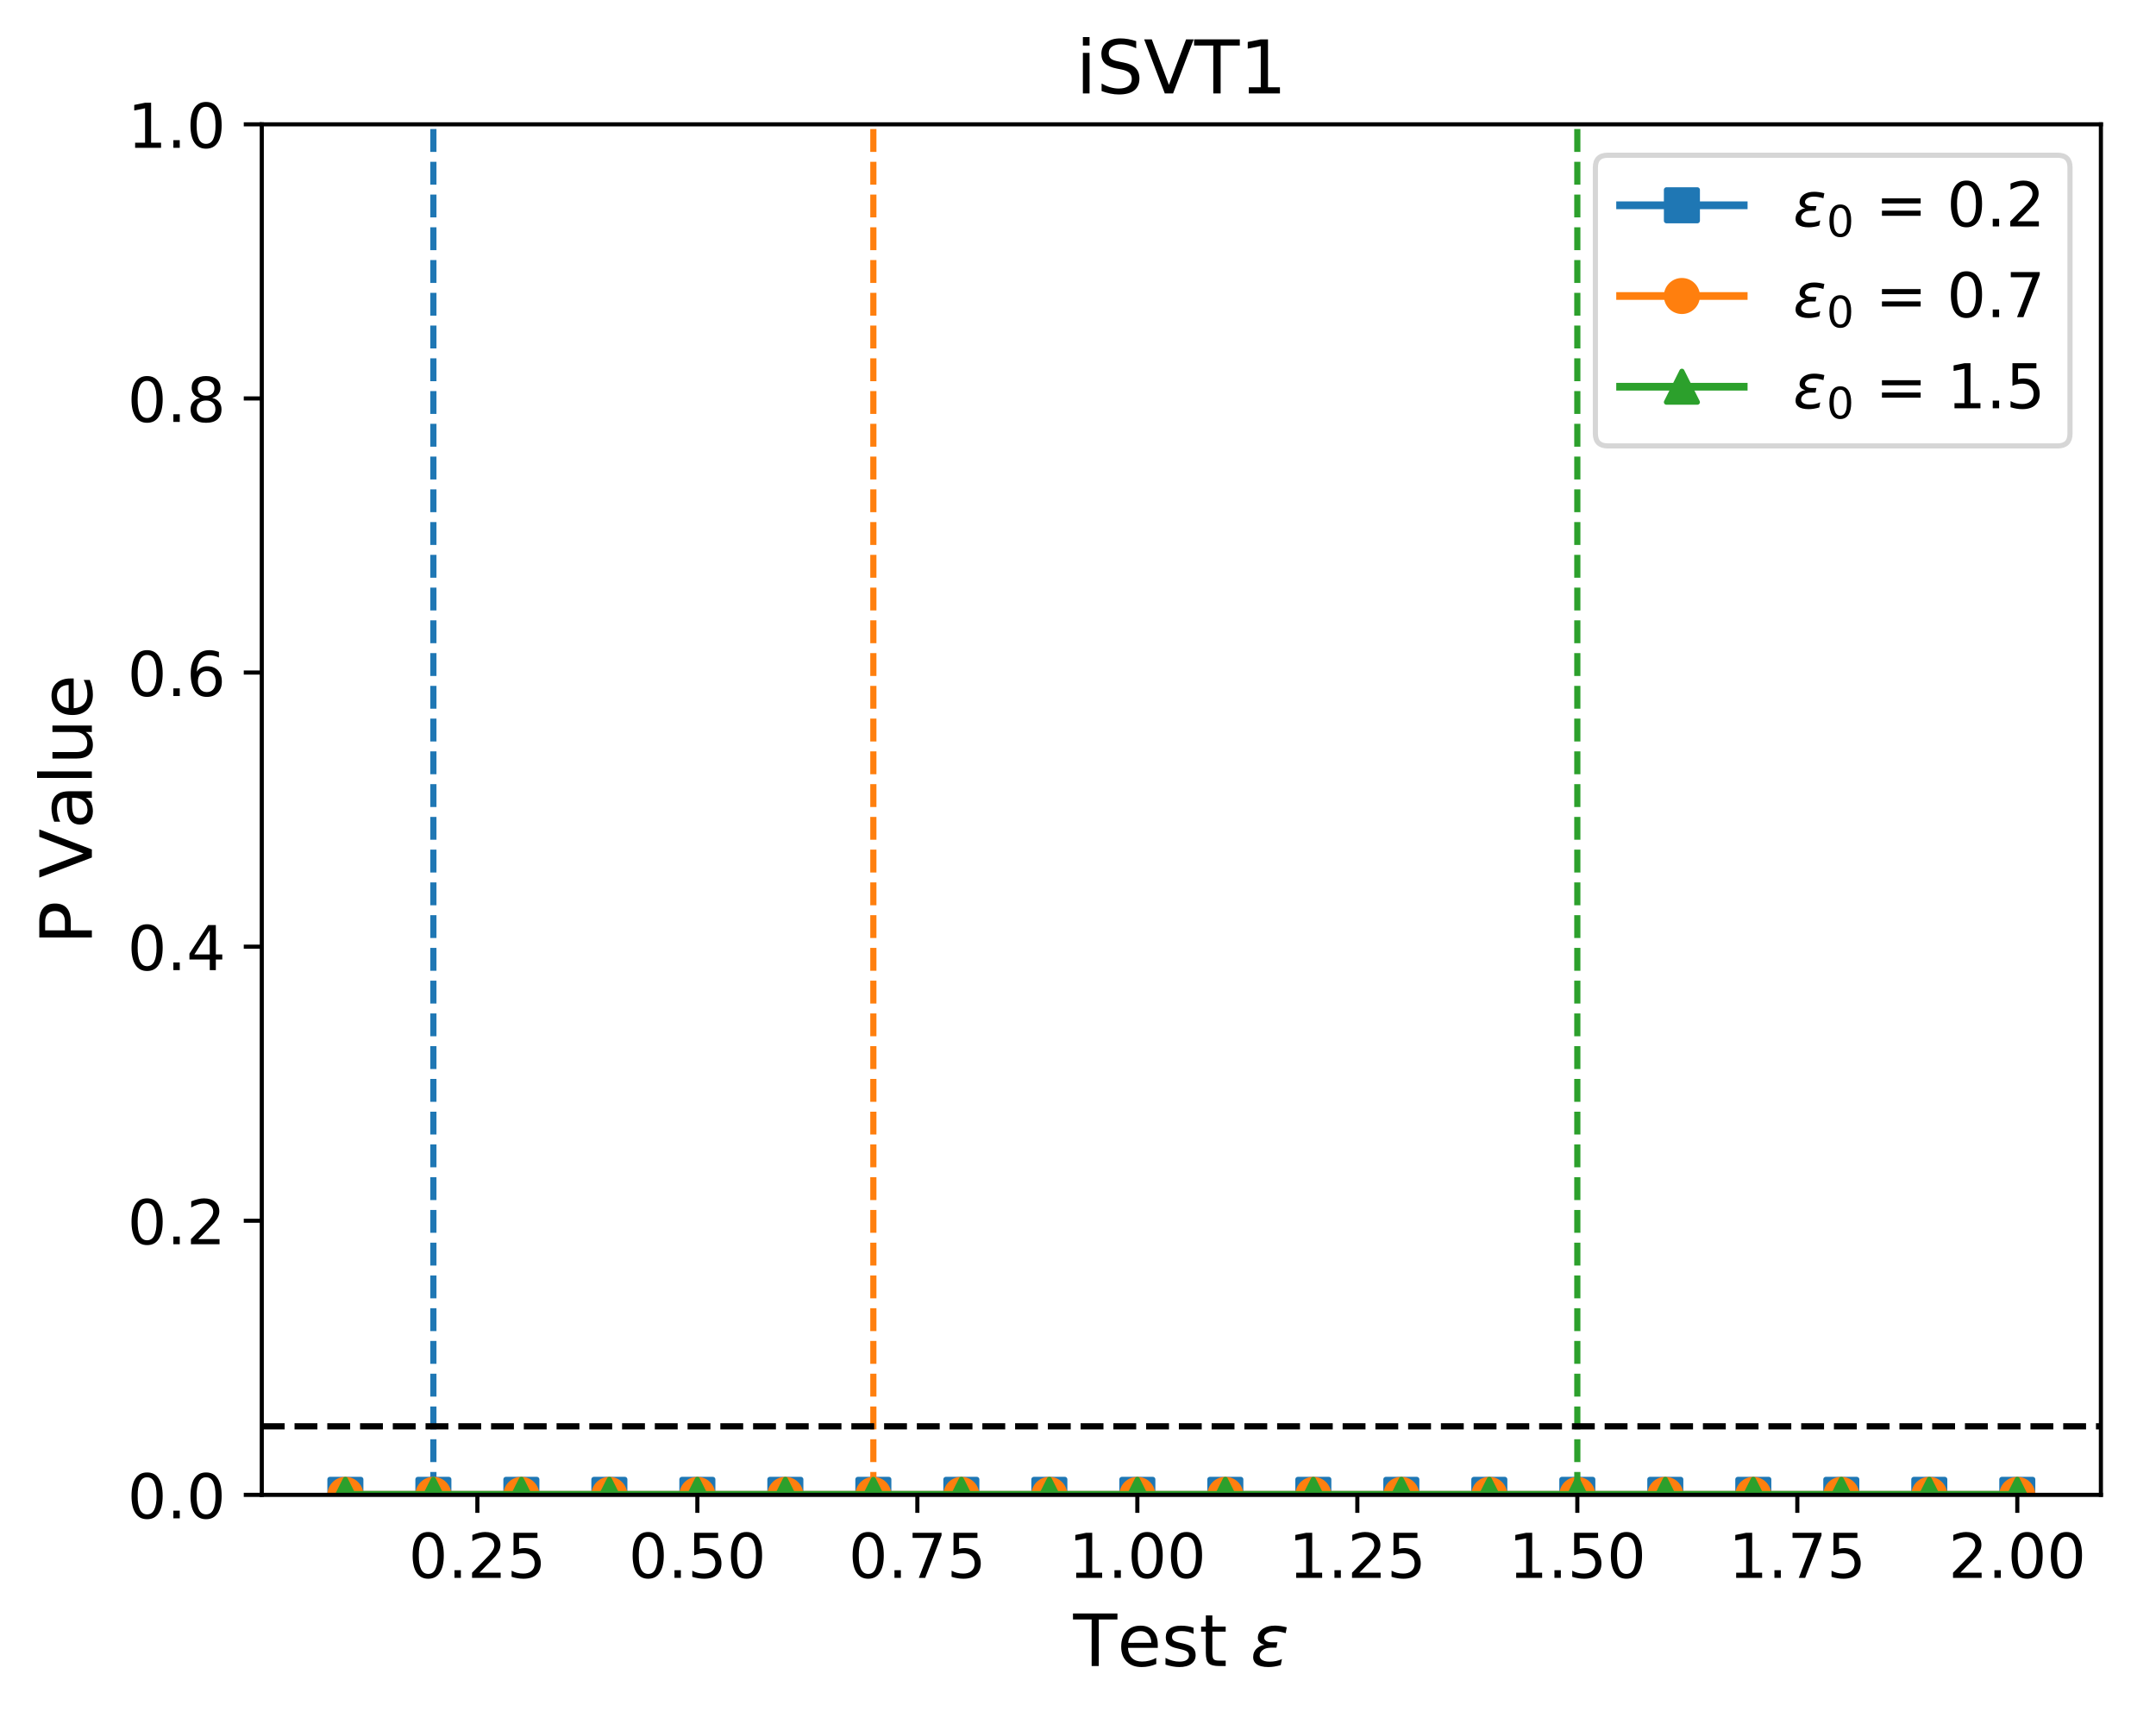 <?xml version="1.0" encoding="utf-8" standalone="no"?>
<!DOCTYPE svg PUBLIC "-//W3C//DTD SVG 1.1//EN"
  "http://www.w3.org/Graphics/SVG/1.1/DTD/svg11.dtd">
<!-- Created with matplotlib (https://matplotlib.org/) -->
<svg height="333.617pt" version="1.1" viewBox="0 0 418.653 333.617" width="418.653pt" xmlns="http://www.w3.org/2000/svg" xmlns:xlink="http://www.w3.org/1999/xlink">
 <defs>
  <style type="text/css">
*{stroke-linecap:butt;stroke-linejoin:round;}
  </style>
 </defs>
 <g id="figure_1">
  <g id="patch_1">
   <path d="M 0 333.617 
L 418.653 333.617 
L 418.653 0 
L 0 0 
z
" style="fill:#ffffff;"/>
  </g>
  <g id="axes_1">
   <g id="patch_2">
    <path d="M 50.833 290.254 
L 407.953 290.254 
L 407.953 24.142 
L 50.833 24.142 
z
" style="fill:#ffffff;"/>
   </g>
   <g id="matplotlib.axis_1">
    <g id="xtick_1">
     <g id="line2d_1">
      <defs>
       <path d="M 0 0 
L 0 3.5 
" id="mf835f296aa" style="stroke:#000000;stroke-width:0.8;"/>
      </defs>
      <g>
       <use style="stroke:#000000;stroke-width:0.8;" x="92.696" xlink:href="#mf835f296aa" y="290.254"/>
      </g>
     </g>
     <g id="text_1">
      <!-- 0.25 -->
      <defs>
       <path d="M 31.781 66.406 
Q 24.172 66.406 20.328 58.906 
Q 16.5 51.422 16.5 36.375 
Q 16.5 21.391 20.328 13.891 
Q 24.172 6.391 31.781 6.391 
Q 39.453 6.391 43.281 13.891 
Q 47.125 21.391 47.125 36.375 
Q 47.125 51.422 43.281 58.906 
Q 39.453 66.406 31.781 66.406 
z
M 31.781 74.219 
Q 44.047 74.219 50.516 64.516 
Q 56.984 54.828 56.984 36.375 
Q 56.984 17.969 50.516 8.266 
Q 44.047 -1.422 31.781 -1.422 
Q 19.531 -1.422 13.062 8.266 
Q 6.594 17.969 6.594 36.375 
Q 6.594 54.828 13.062 64.516 
Q 19.531 74.219 31.781 74.219 
z
" id="DejaVuSans-48"/>
       <path d="M 10.688 12.406 
L 21 12.406 
L 21 0 
L 10.688 0 
z
" id="DejaVuSans-46"/>
       <path d="M 19.188 8.297 
L 53.609 8.297 
L 53.609 0 
L 7.328 0 
L 7.328 8.297 
Q 12.938 14.109 22.625 23.891 
Q 32.328 33.688 34.812 36.531 
Q 39.547 41.844 41.422 45.531 
Q 43.312 49.219 43.312 52.781 
Q 43.312 58.594 39.234 62.25 
Q 35.156 65.922 28.609 65.922 
Q 23.969 65.922 18.812 64.312 
Q 13.672 62.703 7.812 59.422 
L 7.812 69.391 
Q 13.766 71.781 18.938 73 
Q 24.125 74.219 28.422 74.219 
Q 39.75 74.219 46.484 68.547 
Q 53.219 62.891 53.219 53.422 
Q 53.219 48.922 51.531 44.891 
Q 49.859 40.875 45.406 35.406 
Q 44.188 33.984 37.641 27.219 
Q 31.109 20.453 19.188 8.297 
z
" id="DejaVuSans-50"/>
       <path d="M 10.797 72.906 
L 49.516 72.906 
L 49.516 64.594 
L 19.828 64.594 
L 19.828 46.734 
Q 21.969 47.469 24.109 47.828 
Q 26.266 48.188 28.422 48.188 
Q 40.625 48.188 47.75 41.5 
Q 54.891 34.812 54.891 23.391 
Q 54.891 11.625 47.562 5.094 
Q 40.234 -1.422 26.906 -1.422 
Q 22.312 -1.422 17.547 -0.641 
Q 12.797 0.141 7.719 1.703 
L 7.719 11.625 
Q 12.109 9.234 16.797 8.062 
Q 21.484 6.891 26.703 6.891 
Q 35.156 6.891 40.078 11.328 
Q 45.016 15.766 45.016 23.391 
Q 45.016 31 40.078 35.438 
Q 35.156 39.891 26.703 39.891 
Q 22.75 39.891 18.812 39.016 
Q 14.891 38.141 10.797 36.281 
z
" id="DejaVuSans-53"/>
      </defs>
      <g transform="translate(79.337 306.372)scale(0.12 -0.12)">
       <use xlink:href="#DejaVuSans-48"/>
       <use x="63.623" xlink:href="#DejaVuSans-46"/>
       <use x="95.41" xlink:href="#DejaVuSans-50"/>
       <use x="159.033" xlink:href="#DejaVuSans-53"/>
      </g>
     </g>
    </g>
    <g id="xtick_2">
     <g id="line2d_2">
      <g>
       <use style="stroke:#000000;stroke-width:0.8;" x="135.414" xlink:href="#mf835f296aa" y="290.254"/>
      </g>
     </g>
     <g id="text_2">
      <!-- 0.50 -->
      <g transform="translate(122.055 306.372)scale(0.12 -0.12)">
       <use xlink:href="#DejaVuSans-48"/>
       <use x="63.623" xlink:href="#DejaVuSans-46"/>
       <use x="95.41" xlink:href="#DejaVuSans-53"/>
       <use x="159.033" xlink:href="#DejaVuSans-48"/>
      </g>
     </g>
    </g>
    <g id="xtick_3">
     <g id="line2d_3">
      <g>
       <use style="stroke:#000000;stroke-width:0.8;" x="178.132" xlink:href="#mf835f296aa" y="290.254"/>
      </g>
     </g>
     <g id="text_3">
      <!-- 0.75 -->
      <defs>
       <path d="M 8.203 72.906 
L 55.078 72.906 
L 55.078 68.703 
L 28.609 0 
L 18.312 0 
L 43.219 64.594 
L 8.203 64.594 
z
" id="DejaVuSans-55"/>
      </defs>
      <g transform="translate(164.773 306.372)scale(0.12 -0.12)">
       <use xlink:href="#DejaVuSans-48"/>
       <use x="63.623" xlink:href="#DejaVuSans-46"/>
       <use x="95.41" xlink:href="#DejaVuSans-55"/>
       <use x="159.033" xlink:href="#DejaVuSans-53"/>
      </g>
     </g>
    </g>
    <g id="xtick_4">
     <g id="line2d_4">
      <g>
       <use style="stroke:#000000;stroke-width:0.8;" x="220.85" xlink:href="#mf835f296aa" y="290.254"/>
      </g>
     </g>
     <g id="text_4">
      <!-- 1.00 -->
      <defs>
       <path d="M 12.406 8.297 
L 28.516 8.297 
L 28.516 63.922 
L 10.984 60.406 
L 10.984 69.391 
L 28.422 72.906 
L 38.281 72.906 
L 38.281 8.297 
L 54.391 8.297 
L 54.391 0 
L 12.406 0 
z
" id="DejaVuSans-49"/>
      </defs>
      <g transform="translate(207.49 306.372)scale(0.12 -0.12)">
       <use xlink:href="#DejaVuSans-49"/>
       <use x="63.623" xlink:href="#DejaVuSans-46"/>
       <use x="95.41" xlink:href="#DejaVuSans-48"/>
       <use x="159.033" xlink:href="#DejaVuSans-48"/>
      </g>
     </g>
    </g>
    <g id="xtick_5">
     <g id="line2d_5">
      <g>
       <use style="stroke:#000000;stroke-width:0.8;" x="263.567" xlink:href="#mf835f296aa" y="290.254"/>
      </g>
     </g>
     <g id="text_5">
      <!-- 1.25 -->
      <g transform="translate(250.208 306.372)scale(0.12 -0.12)">
       <use xlink:href="#DejaVuSans-49"/>
       <use x="63.623" xlink:href="#DejaVuSans-46"/>
       <use x="95.41" xlink:href="#DejaVuSans-50"/>
       <use x="159.033" xlink:href="#DejaVuSans-53"/>
      </g>
     </g>
    </g>
    <g id="xtick_6">
     <g id="line2d_6">
      <g>
       <use style="stroke:#000000;stroke-width:0.8;" x="306.285" xlink:href="#mf835f296aa" y="290.254"/>
      </g>
     </g>
     <g id="text_6">
      <!-- 1.50 -->
      <g transform="translate(292.926 306.372)scale(0.12 -0.12)">
       <use xlink:href="#DejaVuSans-49"/>
       <use x="63.623" xlink:href="#DejaVuSans-46"/>
       <use x="95.41" xlink:href="#DejaVuSans-53"/>
       <use x="159.033" xlink:href="#DejaVuSans-48"/>
      </g>
     </g>
    </g>
    <g id="xtick_7">
     <g id="line2d_7">
      <g>
       <use style="stroke:#000000;stroke-width:0.8;" x="349.003" xlink:href="#mf835f296aa" y="290.254"/>
      </g>
     </g>
     <g id="text_7">
      <!-- 1.75 -->
      <g transform="translate(335.643 306.372)scale(0.12 -0.12)">
       <use xlink:href="#DejaVuSans-49"/>
       <use x="63.623" xlink:href="#DejaVuSans-46"/>
       <use x="95.41" xlink:href="#DejaVuSans-55"/>
       <use x="159.033" xlink:href="#DejaVuSans-53"/>
      </g>
     </g>
    </g>
    <g id="xtick_8">
     <g id="line2d_8">
      <g>
       <use style="stroke:#000000;stroke-width:0.8;" x="391.72" xlink:href="#mf835f296aa" y="290.254"/>
      </g>
     </g>
     <g id="text_8">
      <!-- 2.00 -->
      <g transform="translate(378.361 306.372)scale(0.12 -0.12)">
       <use xlink:href="#DejaVuSans-50"/>
       <use x="63.623" xlink:href="#DejaVuSans-46"/>
       <use x="95.41" xlink:href="#DejaVuSans-48"/>
       <use x="159.033" xlink:href="#DejaVuSans-48"/>
      </g>
     </g>
    </g>
    <g id="text_9">
     <!-- Test $\epsilon$ -->
     <defs>
      <path d="M -0.297 72.906 
L 61.375 72.906 
L 61.375 64.594 
L 35.5 64.594 
L 35.5 0 
L 25.594 0 
L 25.594 64.594 
L -0.297 64.594 
z
" id="DejaVuSans-84"/>
      <path d="M 56.203 29.594 
L 56.203 25.203 
L 14.891 25.203 
Q 15.484 15.922 20.484 11.062 
Q 25.484 6.203 34.422 6.203 
Q 39.594 6.203 44.453 7.469 
Q 49.312 8.734 54.109 11.281 
L 54.109 2.781 
Q 49.266 0.734 44.188 -0.344 
Q 39.109 -1.422 33.891 -1.422 
Q 20.797 -1.422 13.156 6.188 
Q 5.516 13.812 5.516 26.812 
Q 5.516 40.234 12.766 48.109 
Q 20.016 56 32.328 56 
Q 43.359 56 49.781 48.891 
Q 56.203 41.797 56.203 29.594 
z
M 47.219 32.234 
Q 47.125 39.594 43.094 43.984 
Q 39.062 48.391 32.422 48.391 
Q 24.906 48.391 20.391 44.141 
Q 15.875 39.891 15.188 32.172 
z
" id="DejaVuSans-101"/>
      <path d="M 44.281 53.078 
L 44.281 44.578 
Q 40.484 46.531 36.375 47.5 
Q 32.281 48.484 27.875 48.484 
Q 21.188 48.484 17.844 46.438 
Q 14.5 44.391 14.5 40.281 
Q 14.5 37.156 16.891 35.375 
Q 19.281 33.594 26.516 31.984 
L 29.594 31.297 
Q 39.156 29.25 43.188 25.516 
Q 47.219 21.781 47.219 15.094 
Q 47.219 7.469 41.188 3.016 
Q 35.156 -1.422 24.609 -1.422 
Q 20.219 -1.422 15.453 -0.562 
Q 10.688 0.297 5.422 2 
L 5.422 11.281 
Q 10.406 8.688 15.234 7.391 
Q 20.062 6.109 24.812 6.109 
Q 31.156 6.109 34.562 8.281 
Q 37.984 10.453 37.984 14.406 
Q 37.984 18.062 35.516 20.016 
Q 33.062 21.969 24.703 23.781 
L 21.578 24.516 
Q 13.234 26.266 9.516 29.906 
Q 5.812 33.547 5.812 39.891 
Q 5.812 47.609 11.281 51.797 
Q 16.75 56 26.812 56 
Q 31.781 56 36.172 55.266 
Q 40.578 54.547 44.281 53.078 
z
" id="DejaVuSans-115"/>
      <path d="M 18.312 70.219 
L 18.312 54.688 
L 36.812 54.688 
L 36.812 47.703 
L 18.312 47.703 
L 18.312 18.016 
Q 18.312 11.328 20.141 9.422 
Q 21.969 7.516 27.594 7.516 
L 36.812 7.516 
L 36.812 0 
L 27.594 0 
Q 17.188 0 13.234 3.875 
Q 9.281 7.766 9.281 18.016 
L 9.281 47.703 
L 2.688 47.703 
L 2.688 54.688 
L 9.281 54.688 
L 9.281 70.219 
z
" id="DejaVuSans-116"/>
      <path id="DejaVuSans-32"/>
      <path d="M 19.734 29.5 
Q 14.453 30.672 12.156 33.844 
Q 10.453 36.078 10.453 39.109 
Q 10.453 47.406 18.359 52.25 
Q 24.609 56.062 34.188 56.062 
Q 37.891 56.062 41.938 55.469 
Q 46 54.891 50.531 53.719 
L 48.969 45.562 
Q 44.484 46.969 40.719 47.609 
Q 36.859 48.25 33.406 48.25 
Q 27.594 48.25 23.781 46 
Q 19.188 43.312 19.188 39.406 
Q 19.188 36.812 21.578 35.016 
Q 24.422 32.859 30.078 32.859 
L 37.641 32.859 
L 36.234 25.438 
L 29 25.438 
Q 22.266 25.438 18.312 22.953 
Q 12.938 19.578 12.938 14.312 
Q 12.938 10.984 15.828 8.797 
Q 19.438 6.062 26.812 6.062 
Q 31.344 6.062 35.688 6.938 
Q 40.047 7.859 43.844 9.672 
L 42.188 1.312 
Q 37.547 -0.047 33.297 -0.734 
Q 29.047 -1.422 25.141 -1.422 
Q 13.531 -1.422 8.062 3.031 
Q 3.906 6.453 3.906 12.203 
Q 3.906 19.969 9.375 24.75 
Q 13.422 28.328 19.734 29.5 
z
" id="DejaVuSans-Oblique-949"/>
     </defs>
     <g transform="translate(208.393 323.505)scale(0.14 -0.14)">
      <use transform="translate(0 0.094)" xlink:href="#DejaVuSans-84"/>
      <use transform="translate(61.084 0.094)" xlink:href="#DejaVuSans-101"/>
      <use transform="translate(122.607 0.094)" xlink:href="#DejaVuSans-115"/>
      <use transform="translate(174.707 0.094)" xlink:href="#DejaVuSans-116"/>
      <use transform="translate(213.916 0.094)" xlink:href="#DejaVuSans-32"/>
      <use transform="translate(245.703 0.094)" xlink:href="#DejaVuSans-Oblique-949"/>
     </g>
    </g>
   </g>
   <g id="matplotlib.axis_2">
    <g id="ytick_1">
     <g id="line2d_9">
      <defs>
       <path d="M 0 0 
L -3.5 0 
" id="m0b0ff88439" style="stroke:#000000;stroke-width:0.8;"/>
      </defs>
      <g>
       <use style="stroke:#000000;stroke-width:0.8;" x="50.833" xlink:href="#m0b0ff88439" y="290.254"/>
      </g>
     </g>
     <g id="text_10">
      <!-- 0.0 -->
      <g transform="translate(24.749 294.813)scale(0.12 -0.12)">
       <use xlink:href="#DejaVuSans-48"/>
       <use x="63.623" xlink:href="#DejaVuSans-46"/>
       <use x="95.41" xlink:href="#DejaVuSans-48"/>
      </g>
     </g>
    </g>
    <g id="ytick_2">
     <g id="line2d_10">
      <g>
       <use style="stroke:#000000;stroke-width:0.8;" x="50.833" xlink:href="#m0b0ff88439" y="237.031"/>
      </g>
     </g>
     <g id="text_11">
      <!-- 0.2 -->
      <g transform="translate(24.749 241.59)scale(0.12 -0.12)">
       <use xlink:href="#DejaVuSans-48"/>
       <use x="63.623" xlink:href="#DejaVuSans-46"/>
       <use x="95.41" xlink:href="#DejaVuSans-50"/>
      </g>
     </g>
    </g>
    <g id="ytick_3">
     <g id="line2d_11">
      <g>
       <use style="stroke:#000000;stroke-width:0.8;" x="50.833" xlink:href="#m0b0ff88439" y="183.809"/>
      </g>
     </g>
     <g id="text_12">
      <!-- 0.4 -->
      <defs>
       <path d="M 37.797 64.312 
L 12.891 25.391 
L 37.797 25.391 
z
M 35.203 72.906 
L 47.609 72.906 
L 47.609 25.391 
L 58.016 25.391 
L 58.016 17.188 
L 47.609 17.188 
L 47.609 0 
L 37.797 0 
L 37.797 17.188 
L 4.891 17.188 
L 4.891 26.703 
z
" id="DejaVuSans-52"/>
      </defs>
      <g transform="translate(24.749 188.368)scale(0.12 -0.12)">
       <use xlink:href="#DejaVuSans-48"/>
       <use x="63.623" xlink:href="#DejaVuSans-46"/>
       <use x="95.41" xlink:href="#DejaVuSans-52"/>
      </g>
     </g>
    </g>
    <g id="ytick_4">
     <g id="line2d_12">
      <g>
       <use style="stroke:#000000;stroke-width:0.8;" x="50.833" xlink:href="#m0b0ff88439" y="130.587"/>
      </g>
     </g>
     <g id="text_13">
      <!-- 0.6 -->
      <defs>
       <path d="M 33.016 40.375 
Q 26.375 40.375 22.484 35.828 
Q 18.609 31.297 18.609 23.391 
Q 18.609 15.531 22.484 10.953 
Q 26.375 6.391 33.016 6.391 
Q 39.656 6.391 43.531 10.953 
Q 47.406 15.531 47.406 23.391 
Q 47.406 31.297 43.531 35.828 
Q 39.656 40.375 33.016 40.375 
z
M 52.594 71.297 
L 52.594 62.312 
Q 48.875 64.062 45.094 64.984 
Q 41.312 65.922 37.594 65.922 
Q 27.828 65.922 22.672 59.328 
Q 17.531 52.734 16.797 39.406 
Q 19.672 43.656 24.016 45.922 
Q 28.375 48.188 33.594 48.188 
Q 44.578 48.188 50.953 41.516 
Q 57.328 34.859 57.328 23.391 
Q 57.328 12.156 50.688 5.359 
Q 44.047 -1.422 33.016 -1.422 
Q 20.359 -1.422 13.672 8.266 
Q 6.984 17.969 6.984 36.375 
Q 6.984 53.656 15.188 63.938 
Q 23.391 74.219 37.203 74.219 
Q 40.922 74.219 44.703 73.484 
Q 48.484 72.75 52.594 71.297 
z
" id="DejaVuSans-54"/>
      </defs>
      <g transform="translate(24.749 135.146)scale(0.12 -0.12)">
       <use xlink:href="#DejaVuSans-48"/>
       <use x="63.623" xlink:href="#DejaVuSans-46"/>
       <use x="95.41" xlink:href="#DejaVuSans-54"/>
      </g>
     </g>
    </g>
    <g id="ytick_5">
     <g id="line2d_13">
      <g>
       <use style="stroke:#000000;stroke-width:0.8;" x="50.833" xlink:href="#m0b0ff88439" y="77.364"/>
      </g>
     </g>
     <g id="text_14">
      <!-- 0.8 -->
      <defs>
       <path d="M 31.781 34.625 
Q 24.75 34.625 20.719 30.859 
Q 16.703 27.094 16.703 20.516 
Q 16.703 13.922 20.719 10.156 
Q 24.75 6.391 31.781 6.391 
Q 38.812 6.391 42.859 10.172 
Q 46.922 13.969 46.922 20.516 
Q 46.922 27.094 42.891 30.859 
Q 38.875 34.625 31.781 34.625 
z
M 21.922 38.812 
Q 15.578 40.375 12.031 44.719 
Q 8.5 49.078 8.5 55.328 
Q 8.5 64.062 14.719 69.141 
Q 20.953 74.219 31.781 74.219 
Q 42.672 74.219 48.875 69.141 
Q 55.078 64.062 55.078 55.328 
Q 55.078 49.078 51.531 44.719 
Q 48 40.375 41.703 38.812 
Q 48.828 37.156 52.797 32.312 
Q 56.781 27.484 56.781 20.516 
Q 56.781 9.906 50.312 4.234 
Q 43.844 -1.422 31.781 -1.422 
Q 19.734 -1.422 13.25 4.234 
Q 6.781 9.906 6.781 20.516 
Q 6.781 27.484 10.781 32.312 
Q 14.797 37.156 21.922 38.812 
z
M 18.312 54.391 
Q 18.312 48.734 21.844 45.562 
Q 25.391 42.391 31.781 42.391 
Q 38.141 42.391 41.719 45.562 
Q 45.312 48.734 45.312 54.391 
Q 45.312 60.062 41.719 63.234 
Q 38.141 66.406 31.781 66.406 
Q 25.391 66.406 21.844 63.234 
Q 18.312 60.062 18.312 54.391 
z
" id="DejaVuSans-56"/>
      </defs>
      <g transform="translate(24.749 81.923)scale(0.12 -0.12)">
       <use xlink:href="#DejaVuSans-48"/>
       <use x="63.623" xlink:href="#DejaVuSans-46"/>
       <use x="95.41" xlink:href="#DejaVuSans-56"/>
      </g>
     </g>
    </g>
    <g id="ytick_6">
     <g id="line2d_14">
      <g>
       <use style="stroke:#000000;stroke-width:0.8;" x="50.833" xlink:href="#m0b0ff88439" y="24.142"/>
      </g>
     </g>
     <g id="text_15">
      <!-- 1.0 -->
      <g transform="translate(24.749 28.701)scale(0.12 -0.12)">
       <use xlink:href="#DejaVuSans-49"/>
       <use x="63.623" xlink:href="#DejaVuSans-46"/>
       <use x="95.41" xlink:href="#DejaVuSans-48"/>
      </g>
     </g>
    </g>
    <g id="text_16">
     <!-- P Value -->
     <defs>
      <path d="M 19.672 64.797 
L 19.672 37.406 
L 32.078 37.406 
Q 38.969 37.406 42.719 40.969 
Q 46.484 44.531 46.484 51.125 
Q 46.484 57.672 42.719 61.234 
Q 38.969 64.797 32.078 64.797 
z
M 9.812 72.906 
L 32.078 72.906 
Q 44.344 72.906 50.609 67.359 
Q 56.891 61.812 56.891 51.125 
Q 56.891 40.328 50.609 34.812 
Q 44.344 29.297 32.078 29.297 
L 19.672 29.297 
L 19.672 0 
L 9.812 0 
z
" id="DejaVuSans-80"/>
      <path d="M 28.609 0 
L 0.781 72.906 
L 11.078 72.906 
L 34.188 11.531 
L 57.328 72.906 
L 67.578 72.906 
L 39.797 0 
z
" id="DejaVuSans-86"/>
      <path d="M 34.281 27.484 
Q 23.391 27.484 19.188 25 
Q 14.984 22.516 14.984 16.5 
Q 14.984 11.719 18.141 8.906 
Q 21.297 6.109 26.703 6.109 
Q 34.188 6.109 38.703 11.406 
Q 43.219 16.703 43.219 25.484 
L 43.219 27.484 
z
M 52.203 31.203 
L 52.203 0 
L 43.219 0 
L 43.219 8.297 
Q 40.141 3.328 35.547 0.953 
Q 30.953 -1.422 24.312 -1.422 
Q 15.922 -1.422 10.953 3.297 
Q 6 8.016 6 15.922 
Q 6 25.141 12.172 29.828 
Q 18.359 34.516 30.609 34.516 
L 43.219 34.516 
L 43.219 35.406 
Q 43.219 41.609 39.141 45 
Q 35.062 48.391 27.688 48.391 
Q 23 48.391 18.547 47.266 
Q 14.109 46.141 10.016 43.891 
L 10.016 52.203 
Q 14.938 54.109 19.578 55.047 
Q 24.219 56 28.609 56 
Q 40.484 56 46.344 49.844 
Q 52.203 43.703 52.203 31.203 
z
" id="DejaVuSans-97"/>
      <path d="M 9.422 75.984 
L 18.406 75.984 
L 18.406 0 
L 9.422 0 
z
" id="DejaVuSans-108"/>
      <path d="M 8.5 21.578 
L 8.5 54.688 
L 17.484 54.688 
L 17.484 21.922 
Q 17.484 14.156 20.5 10.266 
Q 23.531 6.391 29.594 6.391 
Q 36.859 6.391 41.078 11.031 
Q 45.312 15.672 45.312 23.688 
L 45.312 54.688 
L 54.297 54.688 
L 54.297 0 
L 45.312 0 
L 45.312 8.406 
Q 42.047 3.422 37.719 1 
Q 33.406 -1.422 27.688 -1.422 
Q 18.266 -1.422 13.375 4.438 
Q 8.5 10.297 8.5 21.578 
z
M 31.109 56 
z
" id="DejaVuSans-117"/>
     </defs>
     <g transform="translate(17.838 183.402)rotate(-90)scale(0.14 -0.14)">
      <use xlink:href="#DejaVuSans-80"/>
      <use x="60.303" xlink:href="#DejaVuSans-32"/>
      <use x="92.09" xlink:href="#DejaVuSans-86"/>
      <use x="160.389" xlink:href="#DejaVuSans-97"/>
      <use x="221.668" xlink:href="#DejaVuSans-108"/>
      <use x="249.451" xlink:href="#DejaVuSans-117"/>
      <use x="312.83" xlink:href="#DejaVuSans-101"/>
     </g>
    </g>
   </g>
   <g id="line2d_15">
    <path clip-path="url(#p27133cfa29)" d="M 67.066 290.254 
L 84.153 290.254 
L 101.24 290.254 
L 118.327 290.254 
L 135.414 290.254 
L 152.501 290.254 
L 169.588 290.254 
L 186.675 290.254 
L 203.763 290.254 
L 220.85 290.254 
L 237.937 290.254 
L 255.024 290.254 
L 272.111 290.254 
L 289.198 290.254 
L 306.285 290.254 
L 323.372 290.254 
L 340.459 290.254 
L 357.546 290.254 
L 374.633 290.254 
L 391.72 290.254 
" style="fill:none;stroke:#1f77b4;stroke-linecap:square;stroke-width:1.5;"/>
    <defs>
     <path d="M -3 3 
L 3 3 
L 3 -3 
L -3 -3 
z
" id="m50a08b7b99" style="stroke:#1f77b4;stroke-linejoin:miter;"/>
    </defs>
    <g clip-path="url(#p27133cfa29)">
     <use style="fill:#1f77b4;stroke:#1f77b4;stroke-linejoin:miter;" x="67.066" xlink:href="#m50a08b7b99" y="290.254"/>
     <use style="fill:#1f77b4;stroke:#1f77b4;stroke-linejoin:miter;" x="84.153" xlink:href="#m50a08b7b99" y="290.254"/>
     <use style="fill:#1f77b4;stroke:#1f77b4;stroke-linejoin:miter;" x="101.24" xlink:href="#m50a08b7b99" y="290.254"/>
     <use style="fill:#1f77b4;stroke:#1f77b4;stroke-linejoin:miter;" x="118.327" xlink:href="#m50a08b7b99" y="290.254"/>
     <use style="fill:#1f77b4;stroke:#1f77b4;stroke-linejoin:miter;" x="135.414" xlink:href="#m50a08b7b99" y="290.254"/>
     <use style="fill:#1f77b4;stroke:#1f77b4;stroke-linejoin:miter;" x="152.501" xlink:href="#m50a08b7b99" y="290.254"/>
     <use style="fill:#1f77b4;stroke:#1f77b4;stroke-linejoin:miter;" x="169.588" xlink:href="#m50a08b7b99" y="290.254"/>
     <use style="fill:#1f77b4;stroke:#1f77b4;stroke-linejoin:miter;" x="186.675" xlink:href="#m50a08b7b99" y="290.254"/>
     <use style="fill:#1f77b4;stroke:#1f77b4;stroke-linejoin:miter;" x="203.763" xlink:href="#m50a08b7b99" y="290.254"/>
     <use style="fill:#1f77b4;stroke:#1f77b4;stroke-linejoin:miter;" x="220.85" xlink:href="#m50a08b7b99" y="290.254"/>
     <use style="fill:#1f77b4;stroke:#1f77b4;stroke-linejoin:miter;" x="237.937" xlink:href="#m50a08b7b99" y="290.254"/>
     <use style="fill:#1f77b4;stroke:#1f77b4;stroke-linejoin:miter;" x="255.024" xlink:href="#m50a08b7b99" y="290.254"/>
     <use style="fill:#1f77b4;stroke:#1f77b4;stroke-linejoin:miter;" x="272.111" xlink:href="#m50a08b7b99" y="290.254"/>
     <use style="fill:#1f77b4;stroke:#1f77b4;stroke-linejoin:miter;" x="289.198" xlink:href="#m50a08b7b99" y="290.254"/>
     <use style="fill:#1f77b4;stroke:#1f77b4;stroke-linejoin:miter;" x="306.285" xlink:href="#m50a08b7b99" y="290.254"/>
     <use style="fill:#1f77b4;stroke:#1f77b4;stroke-linejoin:miter;" x="323.372" xlink:href="#m50a08b7b99" y="290.254"/>
     <use style="fill:#1f77b4;stroke:#1f77b4;stroke-linejoin:miter;" x="340.459" xlink:href="#m50a08b7b99" y="290.254"/>
     <use style="fill:#1f77b4;stroke:#1f77b4;stroke-linejoin:miter;" x="357.546" xlink:href="#m50a08b7b99" y="290.254"/>
     <use style="fill:#1f77b4;stroke:#1f77b4;stroke-linejoin:miter;" x="374.633" xlink:href="#m50a08b7b99" y="290.254"/>
     <use style="fill:#1f77b4;stroke:#1f77b4;stroke-linejoin:miter;" x="391.72" xlink:href="#m50a08b7b99" y="290.254"/>
    </g>
   </g>
   <g id="line2d_16">
    <path clip-path="url(#p27133cfa29)" d="M 84.153 290.254 
L 84.153 24.142 
" style="fill:none;stroke:#1f77b4;stroke-dasharray:4.44,1.92;stroke-dashoffset:0;stroke-width:1.2;"/>
   </g>
   <g id="line2d_17">
    <path clip-path="url(#p27133cfa29)" d="M 67.066 290.254 
L 84.153 290.254 
L 101.24 290.254 
L 118.327 290.254 
L 135.414 290.254 
L 152.501 290.254 
L 169.588 290.254 
L 186.675 290.254 
L 203.763 290.254 
L 220.85 290.254 
L 237.937 290.254 
L 255.024 290.254 
L 272.111 290.254 
L 289.198 290.254 
L 306.285 290.254 
L 323.372 290.254 
L 340.459 290.254 
L 357.546 290.254 
L 374.633 290.254 
L 391.72 290.254 
" style="fill:none;stroke:#ff7f0e;stroke-linecap:square;stroke-width:1.5;"/>
    <defs>
     <path d="M 0 3 
C 0.796 3 1.559 2.684 2.121 2.121 
C 2.684 1.559 3 0.796 3 0 
C 3 -0.796 2.684 -1.559 2.121 -2.121 
C 1.559 -2.684 0.796 -3 0 -3 
C -0.796 -3 -1.559 -2.684 -2.121 -2.121 
C -2.684 -1.559 -3 -0.796 -3 0 
C -3 0.796 -2.684 1.559 -2.121 2.121 
C -1.559 2.684 -0.796 3 0 3 
z
" id="m82c5b49929" style="stroke:#ff7f0e;"/>
    </defs>
    <g clip-path="url(#p27133cfa29)">
     <use style="fill:#ff7f0e;stroke:#ff7f0e;" x="67.066" xlink:href="#m82c5b49929" y="290.254"/>
     <use style="fill:#ff7f0e;stroke:#ff7f0e;" x="84.153" xlink:href="#m82c5b49929" y="290.254"/>
     <use style="fill:#ff7f0e;stroke:#ff7f0e;" x="101.24" xlink:href="#m82c5b49929" y="290.254"/>
     <use style="fill:#ff7f0e;stroke:#ff7f0e;" x="118.327" xlink:href="#m82c5b49929" y="290.254"/>
     <use style="fill:#ff7f0e;stroke:#ff7f0e;" x="135.414" xlink:href="#m82c5b49929" y="290.254"/>
     <use style="fill:#ff7f0e;stroke:#ff7f0e;" x="152.501" xlink:href="#m82c5b49929" y="290.254"/>
     <use style="fill:#ff7f0e;stroke:#ff7f0e;" x="169.588" xlink:href="#m82c5b49929" y="290.254"/>
     <use style="fill:#ff7f0e;stroke:#ff7f0e;" x="186.675" xlink:href="#m82c5b49929" y="290.254"/>
     <use style="fill:#ff7f0e;stroke:#ff7f0e;" x="203.763" xlink:href="#m82c5b49929" y="290.254"/>
     <use style="fill:#ff7f0e;stroke:#ff7f0e;" x="220.85" xlink:href="#m82c5b49929" y="290.254"/>
     <use style="fill:#ff7f0e;stroke:#ff7f0e;" x="237.937" xlink:href="#m82c5b49929" y="290.254"/>
     <use style="fill:#ff7f0e;stroke:#ff7f0e;" x="255.024" xlink:href="#m82c5b49929" y="290.254"/>
     <use style="fill:#ff7f0e;stroke:#ff7f0e;" x="272.111" xlink:href="#m82c5b49929" y="290.254"/>
     <use style="fill:#ff7f0e;stroke:#ff7f0e;" x="289.198" xlink:href="#m82c5b49929" y="290.254"/>
     <use style="fill:#ff7f0e;stroke:#ff7f0e;" x="306.285" xlink:href="#m82c5b49929" y="290.254"/>
     <use style="fill:#ff7f0e;stroke:#ff7f0e;" x="323.372" xlink:href="#m82c5b49929" y="290.254"/>
     <use style="fill:#ff7f0e;stroke:#ff7f0e;" x="340.459" xlink:href="#m82c5b49929" y="290.254"/>
     <use style="fill:#ff7f0e;stroke:#ff7f0e;" x="357.546" xlink:href="#m82c5b49929" y="290.254"/>
     <use style="fill:#ff7f0e;stroke:#ff7f0e;" x="374.633" xlink:href="#m82c5b49929" y="290.254"/>
     <use style="fill:#ff7f0e;stroke:#ff7f0e;" x="391.72" xlink:href="#m82c5b49929" y="290.254"/>
    </g>
   </g>
   <g id="line2d_18">
    <path clip-path="url(#p27133cfa29)" d="M 169.588 290.254 
L 169.588 24.142 
" style="fill:none;stroke:#ff7f0e;stroke-dasharray:4.44,1.92;stroke-dashoffset:0;stroke-width:1.2;"/>
   </g>
   <g id="line2d_19">
    <path clip-path="url(#p27133cfa29)" d="M 67.066 290.254 
L 84.153 290.254 
L 101.24 290.254 
L 118.327 290.254 
L 135.414 290.254 
L 152.501 290.254 
L 169.588 290.254 
L 186.675 290.254 
L 203.763 290.254 
L 220.85 290.254 
L 237.937 290.254 
L 255.024 290.254 
L 272.111 290.254 
L 289.198 290.254 
L 306.285 290.254 
L 323.372 290.254 
L 340.459 290.254 
L 357.546 290.254 
L 374.633 290.254 
L 391.72 290.254 
" style="fill:none;stroke:#2ca02c;stroke-linecap:square;stroke-width:1.5;"/>
    <defs>
     <path d="M 0 -3 
L -3 3 
L 3 3 
z
" id="mf113e26450" style="stroke:#2ca02c;stroke-linejoin:miter;"/>
    </defs>
    <g clip-path="url(#p27133cfa29)">
     <use style="fill:#2ca02c;stroke:#2ca02c;stroke-linejoin:miter;" x="67.066" xlink:href="#mf113e26450" y="290.254"/>
     <use style="fill:#2ca02c;stroke:#2ca02c;stroke-linejoin:miter;" x="84.153" xlink:href="#mf113e26450" y="290.254"/>
     <use style="fill:#2ca02c;stroke:#2ca02c;stroke-linejoin:miter;" x="101.24" xlink:href="#mf113e26450" y="290.254"/>
     <use style="fill:#2ca02c;stroke:#2ca02c;stroke-linejoin:miter;" x="118.327" xlink:href="#mf113e26450" y="290.254"/>
     <use style="fill:#2ca02c;stroke:#2ca02c;stroke-linejoin:miter;" x="135.414" xlink:href="#mf113e26450" y="290.254"/>
     <use style="fill:#2ca02c;stroke:#2ca02c;stroke-linejoin:miter;" x="152.501" xlink:href="#mf113e26450" y="290.254"/>
     <use style="fill:#2ca02c;stroke:#2ca02c;stroke-linejoin:miter;" x="169.588" xlink:href="#mf113e26450" y="290.254"/>
     <use style="fill:#2ca02c;stroke:#2ca02c;stroke-linejoin:miter;" x="186.675" xlink:href="#mf113e26450" y="290.254"/>
     <use style="fill:#2ca02c;stroke:#2ca02c;stroke-linejoin:miter;" x="203.763" xlink:href="#mf113e26450" y="290.254"/>
     <use style="fill:#2ca02c;stroke:#2ca02c;stroke-linejoin:miter;" x="220.85" xlink:href="#mf113e26450" y="290.254"/>
     <use style="fill:#2ca02c;stroke:#2ca02c;stroke-linejoin:miter;" x="237.937" xlink:href="#mf113e26450" y="290.254"/>
     <use style="fill:#2ca02c;stroke:#2ca02c;stroke-linejoin:miter;" x="255.024" xlink:href="#mf113e26450" y="290.254"/>
     <use style="fill:#2ca02c;stroke:#2ca02c;stroke-linejoin:miter;" x="272.111" xlink:href="#mf113e26450" y="290.254"/>
     <use style="fill:#2ca02c;stroke:#2ca02c;stroke-linejoin:miter;" x="289.198" xlink:href="#mf113e26450" y="290.254"/>
     <use style="fill:#2ca02c;stroke:#2ca02c;stroke-linejoin:miter;" x="306.285" xlink:href="#mf113e26450" y="290.254"/>
     <use style="fill:#2ca02c;stroke:#2ca02c;stroke-linejoin:miter;" x="323.372" xlink:href="#mf113e26450" y="290.254"/>
     <use style="fill:#2ca02c;stroke:#2ca02c;stroke-linejoin:miter;" x="340.459" xlink:href="#mf113e26450" y="290.254"/>
     <use style="fill:#2ca02c;stroke:#2ca02c;stroke-linejoin:miter;" x="357.546" xlink:href="#mf113e26450" y="290.254"/>
     <use style="fill:#2ca02c;stroke:#2ca02c;stroke-linejoin:miter;" x="374.633" xlink:href="#mf113e26450" y="290.254"/>
     <use style="fill:#2ca02c;stroke:#2ca02c;stroke-linejoin:miter;" x="391.72" xlink:href="#mf113e26450" y="290.254"/>
    </g>
   </g>
   <g id="line2d_20">
    <path clip-path="url(#p27133cfa29)" d="M 306.285 290.254 
L 306.285 24.142 
" style="fill:none;stroke:#2ca02c;stroke-dasharray:4.44,1.92;stroke-dashoffset:0;stroke-width:1.2;"/>
   </g>
   <g id="line2d_21">
    <path clip-path="url(#p27133cfa29)" d="M 50.833 276.948 
L 407.953 276.948 
" style="fill:none;stroke:#000000;stroke-dasharray:4.44,1.92;stroke-dashoffset:0;stroke-width:1.2;"/>
   </g>
   <g id="patch_3">
    <path d="M 50.833 290.254 
L 50.833 24.142 
" style="fill:none;stroke:#000000;stroke-linecap:square;stroke-linejoin:miter;stroke-width:0.8;"/>
   </g>
   <g id="patch_4">
    <path d="M 407.953 290.254 
L 407.953 24.142 
" style="fill:none;stroke:#000000;stroke-linecap:square;stroke-linejoin:miter;stroke-width:0.8;"/>
   </g>
   <g id="patch_5">
    <path d="M 50.833 290.254 
L 407.953 290.254 
" style="fill:none;stroke:#000000;stroke-linecap:square;stroke-linejoin:miter;stroke-width:0.8;"/>
   </g>
   <g id="patch_6">
    <path d="M 50.833 24.142 
L 407.953 24.142 
" style="fill:none;stroke:#000000;stroke-linecap:square;stroke-linejoin:miter;stroke-width:0.8;"/>
   </g>
   <g id="text_17">
    <!-- iSVT1 -->
    <defs>
     <path d="M 9.422 54.688 
L 18.406 54.688 
L 18.406 0 
L 9.422 0 
z
M 9.422 75.984 
L 18.406 75.984 
L 18.406 64.594 
L 9.422 64.594 
z
" id="DejaVuSans-105"/>
     <path d="M 53.516 70.516 
L 53.516 60.891 
Q 47.906 63.578 42.922 64.891 
Q 37.938 66.219 33.297 66.219 
Q 25.25 66.219 20.875 63.094 
Q 16.5 59.969 16.5 54.203 
Q 16.5 49.359 19.406 46.891 
Q 22.312 44.438 30.422 42.922 
L 36.375 41.703 
Q 47.406 39.594 52.656 34.297 
Q 57.906 29 57.906 20.125 
Q 57.906 9.516 50.797 4.047 
Q 43.703 -1.422 29.984 -1.422 
Q 24.812 -1.422 18.969 -0.25 
Q 13.141 0.922 6.891 3.219 
L 6.891 13.375 
Q 12.891 10.016 18.656 8.297 
Q 24.422 6.594 29.984 6.594 
Q 38.422 6.594 43.016 9.906 
Q 47.609 13.234 47.609 19.391 
Q 47.609 24.75 44.312 27.781 
Q 41.016 30.812 33.5 32.328 
L 27.484 33.5 
Q 16.453 35.688 11.516 40.375 
Q 6.594 45.062 6.594 53.422 
Q 6.594 63.094 13.406 68.656 
Q 20.219 74.219 32.172 74.219 
Q 37.312 74.219 42.625 73.281 
Q 47.953 72.359 53.516 70.516 
z
" id="DejaVuSans-83"/>
    </defs>
    <g transform="translate(208.918 18.142)scale(0.144 -0.144)">
     <use xlink:href="#DejaVuSans-105"/>
     <use x="27.783" xlink:href="#DejaVuSans-83"/>
     <use x="91.26" xlink:href="#DejaVuSans-86"/>
     <use x="159.668" xlink:href="#DejaVuSans-84"/>
     <use x="220.752" xlink:href="#DejaVuSans-49"/>
    </g>
   </g>
   <g id="legend_1">
    <g id="patch_7">
     <path d="M 312.193 86.583 
L 399.553 86.583 
Q 401.953 86.583 401.953 84.183 
L 401.953 32.542 
Q 401.953 30.142 399.553 30.142 
L 312.193 30.142 
Q 309.793 30.142 309.793 32.542 
L 309.793 84.183 
Q 309.793 86.583 312.193 86.583 
z
" style="fill:#ffffff;opacity:0.8;stroke:#cccccc;stroke-linejoin:miter;"/>
    </g>
    <g id="line2d_22">
     <path d="M 314.593 39.86 
L 338.593 39.86 
" style="fill:none;stroke:#1f77b4;stroke-linecap:square;stroke-width:1.5;"/>
    </g>
    <g id="line2d_23">
     <g>
      <use style="fill:#1f77b4;stroke:#1f77b4;stroke-linejoin:miter;" x="326.593" xlink:href="#m50a08b7b99" y="39.86"/>
     </g>
    </g>
    <g id="text_18">
     <!-- $\epsilon_0$ = 0.2 -->
     <defs>
      <path d="M 10.594 45.406 
L 73.188 45.406 
L 73.188 37.203 
L 10.594 37.203 
z
M 10.594 25.484 
L 73.188 25.484 
L 73.188 17.188 
L 10.594 17.188 
z
" id="DejaVuSans-61"/>
     </defs>
     <g transform="translate(348.193 44.06)scale(0.12 -0.12)">
      <use transform="translate(0 0.781)" xlink:href="#DejaVuSans-Oblique-949"/>
      <use transform="translate(54.053 -15.625)scale(0.7)" xlink:href="#DejaVuSans-48"/>
      <use transform="translate(101.323 0.781)" xlink:href="#DejaVuSans-32"/>
      <use transform="translate(133.11 0.781)" xlink:href="#DejaVuSans-61"/>
      <use transform="translate(216.899 0.781)" xlink:href="#DejaVuSans-32"/>
      <use transform="translate(248.687 0.781)" xlink:href="#DejaVuSans-48"/>
      <use transform="translate(312.31 0.781)" xlink:href="#DejaVuSans-46"/>
      <use transform="translate(344.019 0.781)" xlink:href="#DejaVuSans-50"/>
     </g>
    </g>
    <g id="line2d_24">
     <path d="M 314.593 57.474 
L 338.593 57.474 
" style="fill:none;stroke:#ff7f0e;stroke-linecap:square;stroke-width:1.5;"/>
    </g>
    <g id="line2d_25">
     <g>
      <use style="fill:#ff7f0e;stroke:#ff7f0e;" x="326.593" xlink:href="#m82c5b49929" y="57.474"/>
     </g>
    </g>
    <g id="text_19">
     <!-- $\epsilon_0$ = 0.7 -->
     <g transform="translate(348.193 61.674)scale(0.12 -0.12)">
      <use transform="translate(0 0.781)" xlink:href="#DejaVuSans-Oblique-949"/>
      <use transform="translate(54.053 -15.625)scale(0.7)" xlink:href="#DejaVuSans-48"/>
      <use transform="translate(101.323 0.781)" xlink:href="#DejaVuSans-32"/>
      <use transform="translate(133.11 0.781)" xlink:href="#DejaVuSans-61"/>
      <use transform="translate(216.899 0.781)" xlink:href="#DejaVuSans-32"/>
      <use transform="translate(248.687 0.781)" xlink:href="#DejaVuSans-48"/>
      <use transform="translate(312.31 0.781)" xlink:href="#DejaVuSans-46"/>
      <use transform="translate(343.987 0.781)" xlink:href="#DejaVuSans-55"/>
     </g>
    </g>
    <g id="line2d_26">
     <path d="M 314.593 75.087 
L 338.593 75.087 
" style="fill:none;stroke:#2ca02c;stroke-linecap:square;stroke-width:1.5;"/>
    </g>
    <g id="line2d_27">
     <g>
      <use style="fill:#2ca02c;stroke:#2ca02c;stroke-linejoin:miter;" x="326.593" xlink:href="#mf113e26450" y="75.087"/>
     </g>
    </g>
    <g id="text_20">
     <!-- $\epsilon_0$ = 1.5 -->
     <g transform="translate(348.193 79.287)scale(0.12 -0.12)">
      <use transform="translate(0 0.094)" xlink:href="#DejaVuSans-Oblique-949"/>
      <use transform="translate(54.053 -16.312)scale(0.7)" xlink:href="#DejaVuSans-48"/>
      <use transform="translate(101.323 0.094)" xlink:href="#DejaVuSans-32"/>
      <use transform="translate(133.11 0.094)" xlink:href="#DejaVuSans-61"/>
      <use transform="translate(216.899 0.094)" xlink:href="#DejaVuSans-32"/>
      <use transform="translate(248.687 0.094)" xlink:href="#DejaVuSans-49"/>
      <use transform="translate(312.31 0.094)" xlink:href="#DejaVuSans-46"/>
      <use transform="translate(344.097 0.094)" xlink:href="#DejaVuSans-53"/>
     </g>
    </g>
   </g>
  </g>
 </g>
 <defs>
  <clipPath id="p27133cfa29">
   <rect height="266.112" width="357.12" x="50.833" y="24.142"/>
  </clipPath>
 </defs>
</svg>
